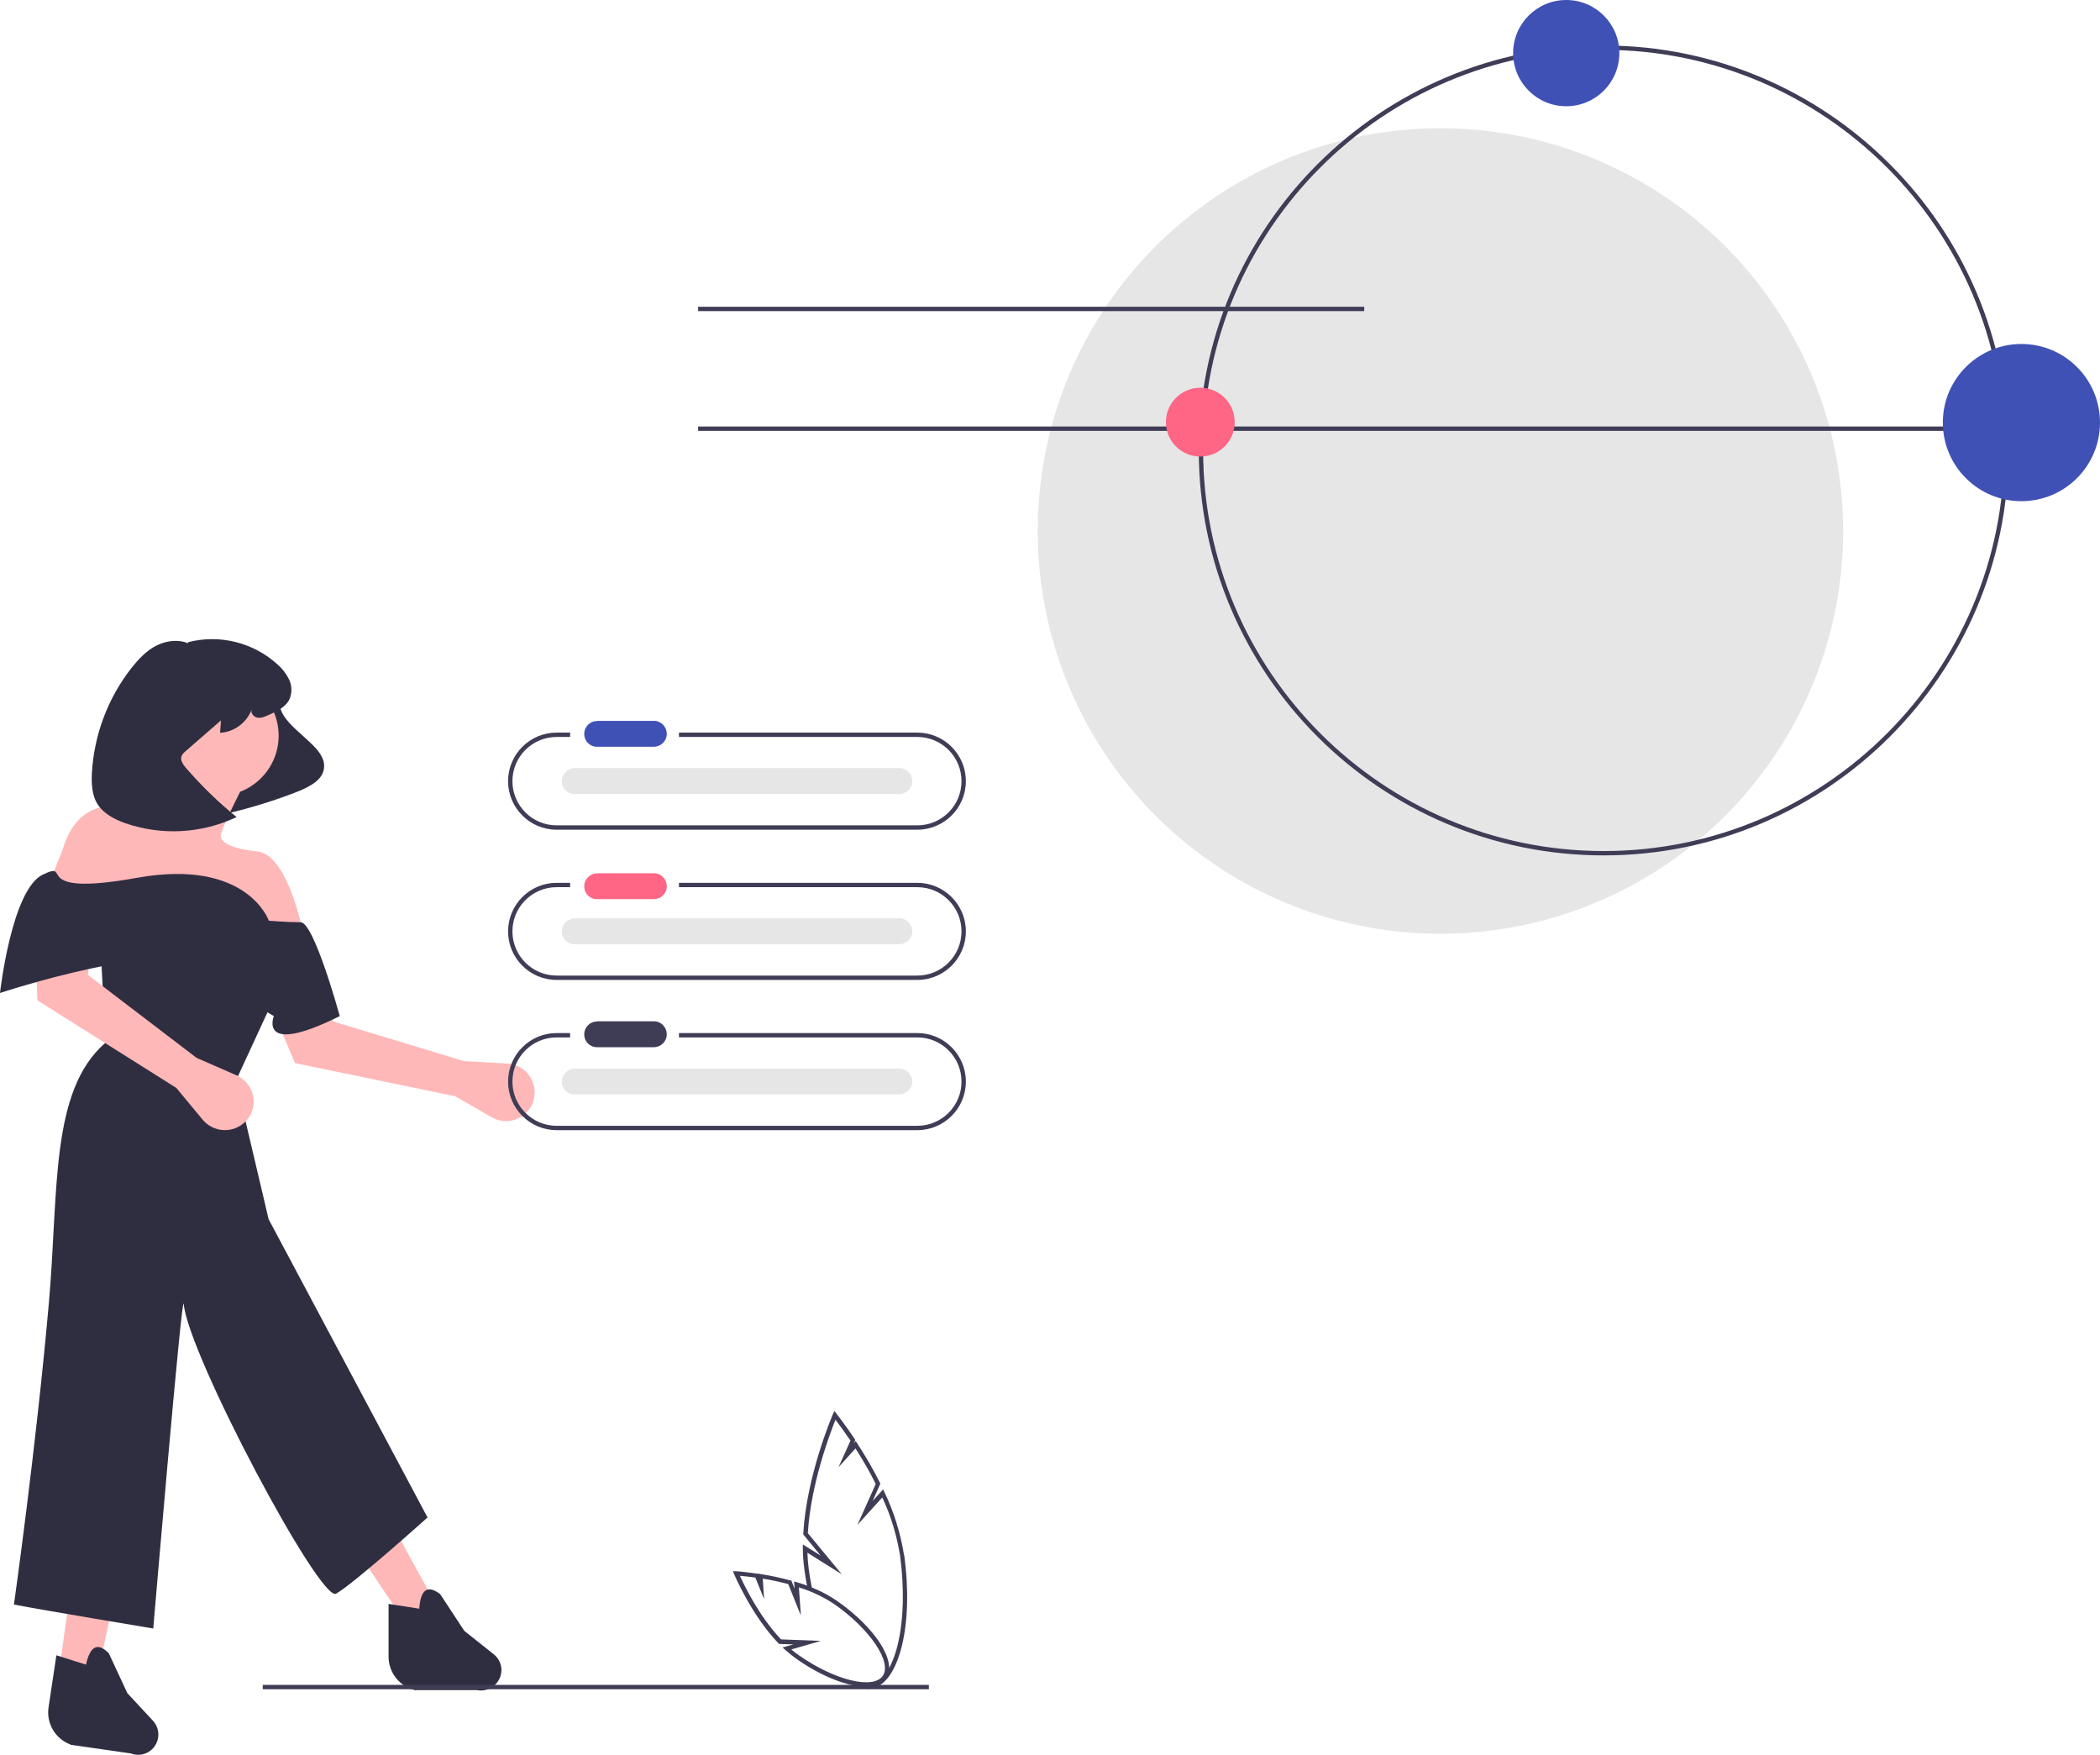 <?xml version="1.0" encoding="UTF-8"?>
<svg xmlns="http://www.w3.org/2000/svg" version="1.1" viewBox="0 0 964.7 806">
  <defs>
    <style>
      .cls-1 {
        fill: #ff6584;
      }

      .cls-2 {
        fill: #2f2e41;
      }

      .cls-3 {
        fill: #e6e6e6;
      }

      .cls-4 {
        fill: #3f3d56;
      }

      .cls-5 {
        fill: #ffb8b8;
      }

      .cls-6 {
        fill: #4051b5;
      }
    </style>
  </defs>
  <!-- Generator: Adobe Illustrator 28.6.0, SVG Export Plug-In . SVG Version: 1.2.0 Build 709)  -->
  <g>
    <g id="Layer_1">
      <path class="cls-5" d="M209.4,503.7l16.5,9.5c6.3,3.6,14.4,1.5,18-4.9.4-.6.7-1.3.9-2h0c2.5-6.8-1-14.4-7.8-17-1.2-.5-2.5-.7-3.9-.8l-19.9-1.1-60.1-18.2-9.7-36.3-25.3,14.2,17.4,41.2,73.9,15.3Z"/>
      <path class="cls-2" d="M130.9,315.4c-3.8,4.3-3.1,9.5-.3,13.7s7.4,7.7,11.4,11.5c2.6,2.4,5,4.9,6.2,7.8,1.3,3,.8,6.5-1.4,9-2.6,3.1-7.6,5.3-12.4,7.1-13.8,5.2-27.9,9.1-42.4,11.7,12.2-14.2,18.3-30.3,17.4-45.7-.2-3.2-.7-6.5.5-9.8,1.6-4,5-6.9,9.1-7.9,4.8-1.4,11.2,0,12,3.2"/>
      <polygon class="cls-5" points="26.5 772.2 44 772.9 78.4 614 48.5 615.3 26.5 772.2"/>
      <polygon class="cls-5" points="200.8 738 186.4 745.6 96.4 612 125 599.4 200.8 738"/>
      <circle class="cls-5" cx="100.4" cy="337.9" r="27.6"/>
      <path class="cls-5" d="M86.4,352.3s-9.9,20.5-23.5,19.7c0,0-25.8-10.6-34.1,18.2l-9.1,22.7,120.5,20.5s-6.8-41.7-22.7-42.4c0,0-18.2-1.5-15.9-8.3s10.6-22.7,10.6-22.7l-25.8-7.6Z"/>
      <path class="cls-2" d="M126.6,456.9l-18.2,39.4,15,63.7,73,137s-33.6,30.2-42,35c-7.3,4.2-67.8-109.6-70-133-.7-7.7-14,149-14,149,0,0-50-8.3-64-11,0,0,10.1-71.3,16-138,4.6-51.4.4-98,26.1-120.1l-2.3-44,60.6-2.3,19.7,24.2Z"/>
      <path class="cls-2" d="M32.4,801.4l27.8,4c4.5,1.7,9.5-.3,11.6-4.6h0c1.7-3.4,1.1-7.6-1.5-10.4l-11.8-12.7-8.5-18.3c-5.1-5.2-8.6-3.4-10.5,5.2l-13.6-4.3-3.6,23.9c-1.1,7.4,3.1,14.5,10.1,17.1Z"/>
      <path class="cls-2" d="M191,776.3h28.1c4.7.9,9.3-1.8,10.8-6.4h0c1.2-3.6,0-7.6-3-10l-13.6-10.8-11.1-16.9c-5.8-4.4-9-2.1-9.6,6.7l-14.1-2.2v24.2c0,7.5,5.2,13.9,12.5,15.5Z"/>
      <path class="cls-2" d="M86.5,295.5c-4.7-2-10.3-1.2-14.8,1.1s-8.1,6.2-11.3,10.2c-10.9,13.9-17.2,30.8-18.2,48.4-.2,4.8,0,9.9,2.5,14,2.8,4.5,7.8,7.1,12.8,8.9,16.8,5.8,35.1,4.8,51.2-2.8-8.4-6.8-16.2-14.4-23.3-22.6-1.3-1.5-2.7-3.5-2-5.4.4-.9,1.1-1.7,1.9-2.3l16.2-14.1-.4,5.7c6.6-.4,12.3-4.7,14.6-10.9-.8,1.6.7,3.5,2.4,3.9s3.5-.4,5.1-1.1c3.9-1.7,8.2-3.7,9.9-7.6,1.1-2.8,1-5.9-.2-8.6-1.3-2.7-3.1-5.1-5.3-7-11.1-10.2-26.7-14.1-41.3-10.3"/>
      <path class="cls-5" d="M81,499.7l12.1,14.6c4.7,5.6,13,6.4,18.6,1.8.6-.5,1.1-1,1.6-1.5h0c4.8-5.5,4.2-13.9-1.4-18.6-1-.9-2.1-1.6-3.3-2.1l-18.3-8-49.9-38.1,3.7-37.4-28.7,4.4,1.8,44.7,63.8,40.2Z"/>
      <path class="cls-2" d="M156.1,466.8s-11.8-43.2-18-43.2-14.6-.7-14.6-.7c0,0-9.9-28.8-60.6-19.7s-28.8-8.3-43.2-1.5S0,456.1,0,456.1c0,0,78.1-25.8,94.7-11.4,9.6,8.4,20,15.7,31.1,22,0,0-7.6,18.9,30.3,0Z"/>
      <rect class="cls-4" x="120.7" y="773.9" width="306" height="2"/>
      <circle class="cls-3" cx="661.7" cy="243.9" r="185"/>
      <rect class="cls-4" x="320.7" y="140.9" width="306" height="2"/>
      <rect class="cls-4" x="320.7" y="195.9" width="601" height="2"/>
      <path class="cls-4" d="M736.7,392.9c-102.6,0-186-83.4-186-186S634.1,20.9,736.7,20.9s186,83.4,186,186-83.4,186-186,186ZM736.7,22.9c-101.5,0-184,82.5-184,184s82.5,184,184,184,184-82.5,184-184S838.2,22.9,736.7,22.9h0Z"/>
      <circle class="cls-6" cx="719.5" cy="24.4" r="24.4"/>
      <circle class="cls-1" cx="551.4" cy="193.9" r="15.8"/>
      <circle class="cls-6" cx="928.6" cy="194.1" r="36.1"/>
      <path class="cls-4" d="M421.4,336.5h-109.5v2h109.5c11.2,0,20.3,9.1,20.3,20.3,0,11.2-9.1,20.3-20.3,20.3h-165.7c-11.2,0-20.3-9.1-20.3-20.3,0-11.2,9.1-20.3,20.3-20.3h6.2v-2h-6.2c-12.3,0-22.3,10-22.3,22.3,0,12.3,10,22.3,22.3,22.3h165.7c12.3,0,22.3-10,22.3-22.3,0-12.3-10-22.3-22.3-22.3Z"/>
      <path class="cls-4" d="M421.4,405.5h-109.5v2h109.5c11.2,0,20.3,9.1,20.3,20.3,0,11.2-9.1,20.3-20.3,20.3h-165.7c-11.2,0-20.3-9.1-20.3-20.3,0-11.2,9.1-20.3,20.3-20.3h6.2v-2h-6.2c-12.3,0-22.3,10-22.3,22.3,0,12.3,10,22.3,22.3,22.3h165.7c12.3,0,22.3-10,22.3-22.3,0-12.3-10-22.3-22.3-22.3Z"/>
      <path class="cls-4" d="M421.4,474.5h-109.5v2h109.5c11.2,0,20.3,9.1,20.3,20.3,0,11.2-9.1,20.3-20.3,20.3h-165.7c-11.2,0-20.3-9.1-20.3-20.3,0-11.2,9.1-20.3,20.3-20.3h6.2v-2h-6.2c-12.3,0-22.3,10-22.3,22.3,0,12.3,10,22.3,22.3,22.3h165.7c12.3,0,22.3-10,22.3-22.3,0-12.3-10-22.3-22.3-22.3Z"/>
      <path id="be0e5baf-e5ec-4f16-9492-7d4921bb2c9b-268" class="cls-6" d="M274.2,331.2c-3.3,0-5.9,2.8-5.8,6,0,3.2,2.6,5.8,5.8,5.8h26.1c3.3,0,6-2.6,6-5.9,0-3.3-2.6-6-5.8-6,0,0-.1,0-.2,0h-26.1Z"/>
      <path id="f5faaf73-4e1d-4e3d-a937-9f255bff3911-269" class="cls-1" d="M274.2,401.2c-3.3,0-5.9,2.8-5.8,6,0,3.2,2.6,5.8,5.8,5.8h26.1c3.3,0,6-2.6,6-5.9,0-3.3-2.6-6-5.8-6,0,0-.1,0-.2,0h-26.1Z"/>
      <path id="bdcbecaa-58f8-42a6-983f-c76dd899917c-270" class="cls-4" d="M274.2,469.2c-3.3,0-5.9,2.8-5.8,6,0,3.2,2.6,5.8,5.8,5.8h26.1c3.3,0,6-2.6,6-5.9,0-3.3-2.6-6-5.8-6,0,0-.1,0-.2,0h-26.1Z"/>
      <path id="bbcd49d7-9efc-41e7-bbf8-c6009cf796dd-271" class="cls-3" d="M263.9,352.9c-3.3,0-5.9,2.8-5.8,6,0,3.2,2.6,5.8,5.8,5.8h149.1c3.3,0,6-2.5,6.1-5.8,0-3.3-2.5-6-5.8-6.1,0,0,0,0,0,0,0,0-.1,0-.2,0h-149.1Z"/>
      <path id="b24c44c6-9087-448d-956a-9230903e4c37-272" class="cls-3" d="M263.9,421.9c-3.3,0-5.9,2.8-5.8,6,0,3.2,2.6,5.8,5.8,5.8h149.1c3.3,0,6-2.5,6.1-5.8,0-3.3-2.5-6-5.8-6.1,0,0,0,0,0,0,0,0-.1,0-.2,0h-149.1Z"/>
      <path id="f49c9183-be6f-4e21-8191-a3b3cb38d75e-273" class="cls-3" d="M263.9,490.9c-3.3,0-5.9,2.8-5.8,6,0,3.2,2.6,5.8,5.8,5.8h149.1c3.3,0,6-2.6,6.1-5.8,0-3.3-2.6-6-5.8-6.1,0,0,0,0,0,0,0,0-.1,0-.2,0h-149.1Z"/>
      <path class="cls-4" d="M415.3,714.3c-1.6-10-4.6-19.8-9-28.9l-.6-1.3-4.8,5.3,3.5-7.9-.2-.5c-3.1-6.2-6.6-12.2-10.4-18l-.7-1.1-.9,1,.7-1.5-.3-.5c-4.7-7-8.3-11.5-8.3-11.5l-1-1.3-.7,1.5c-.1.3-12,27.7-13.6,54.8v.4s8,9.7,8,9.7l-8.2-5.1v1.9c0,3.2.3,6.4.7,9.5.4,2.7.8,5.4,1.3,8,.8,0,1.5.3,2.2.7-.6-2.9-1.1-5.9-1.5-8.9-.3-2.4-.5-4.9-.6-7.4l15.8,9.9-15.6-18.9c1.4-22.9,10.3-46,12.7-52.1,1.3,1.7,3.8,5.1,6.9,9.6l-5.5,12.2,7.8-8.6c3.4,5.3,6.5,10.7,9.3,16.3l-8.4,18.8,11.4-12.6c4,8.5,6.7,17.6,8.2,26.9,2,15,1.6,29.5-1.1,40.7-2.6,10.7-7.1,17.3-12.5,18.1-1.1.2-2.2,0-3.3-.2-.9.6-1.9.9-3,.9h-.3c1.7.9,3.5,1.4,5.4,1.5.5,0,.9,0,1.4-.1,6.3-.9,11.3-7.9,14.2-19.6,2.8-11.4,3.2-26.2,1.1-41.5Z"/>
      <path class="cls-4" d="M397.7,774.7c-8.2,0-20.1-4.5-31.9-12.8-1.7-1.2-3.4-2.6-5-4l-1.3-1.2,5-1.4-6.6-.2-.3-.3c-12.5-13-20.2-31.5-20.3-31.6l-.6-1.5h1.6c.2,0,3.9.3,9.5,1.1h.4s0,0,0,0l1.2.2c4.6.7,9.1,1.7,13.6,2.9h.5c0,.1,1.5,3.8,1.5,3.8l-.2-3.3,1.4.4c6.5,1.9,12.7,4.7,18.3,8.5,17.9,12.5,27.8,28.2,22.6,35.7-1.8,2.6-5.1,3.8-9.4,3.8ZM363.6,757.7c1.1.9,2.2,1.8,3.4,2.6,16.4,11.5,34,15.8,38.5,9.5,4.4-6.3-5.7-21.4-22.1-32.9-5.1-3.4-10.6-6-16.4-7.8l.9,12.9-5.8-14.4c-3.8-1-7.8-1.9-11.7-2.5l.6,9.4-4-9.9c-3.1-.4-5.6-.7-7.1-.8,2.1,4.6,8.9,18.7,18.9,29.2l18.3.7-13.5,3.9Z"/>
    </g>
  </g>
</svg>